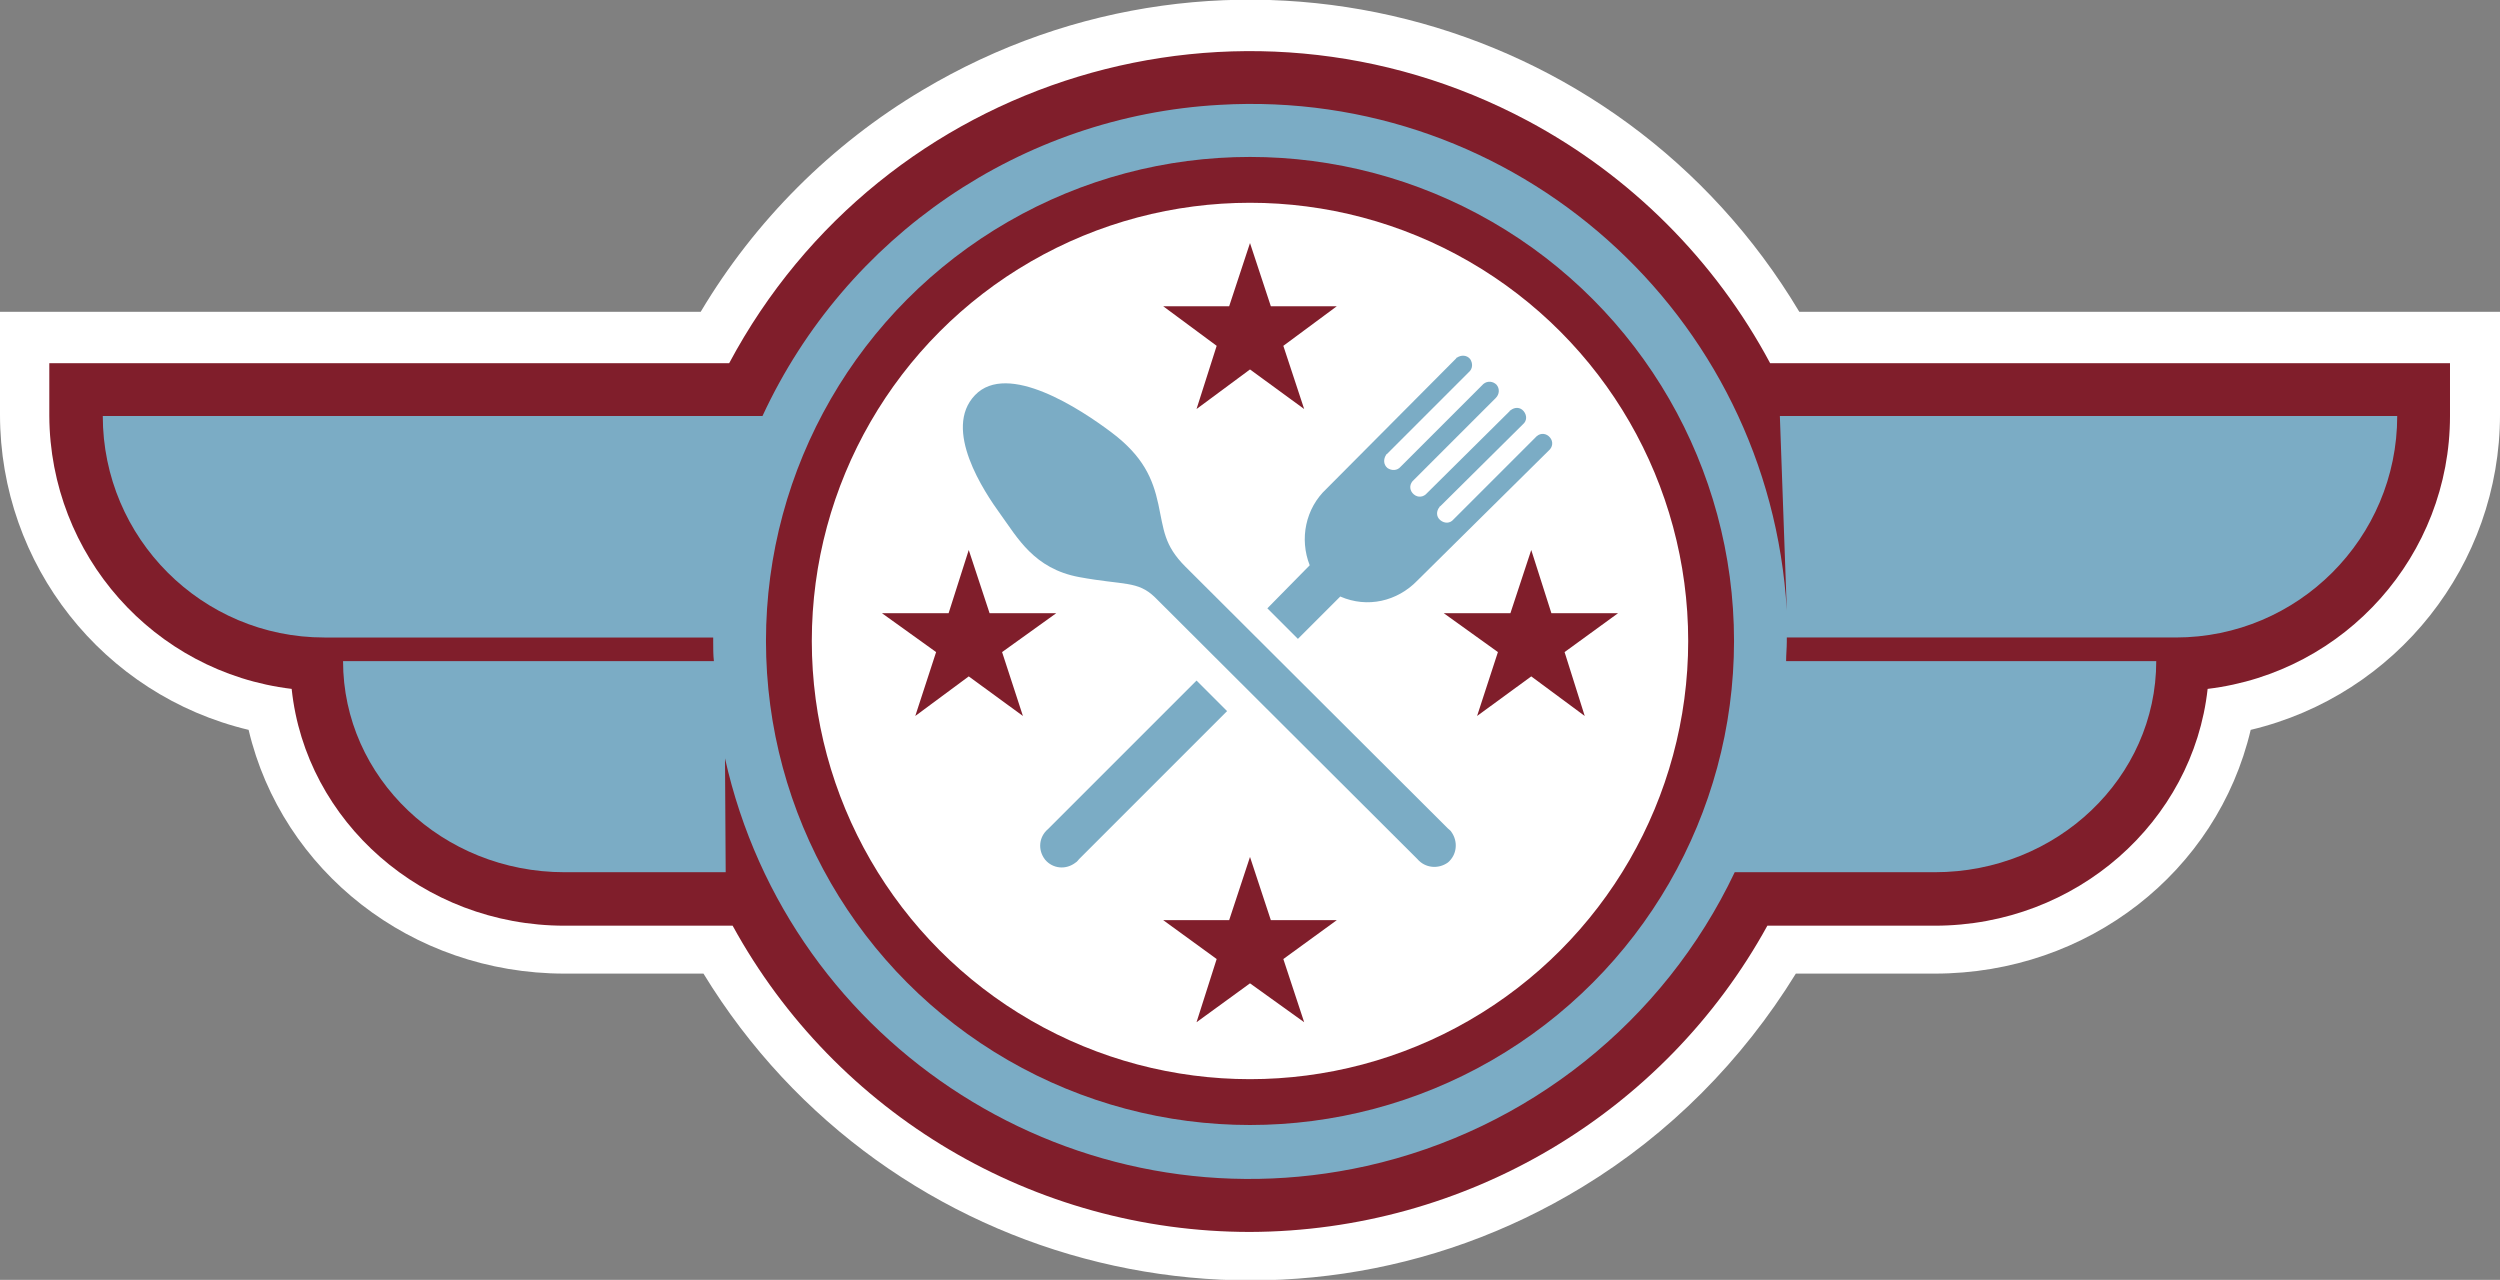 <?xml version="1.0" encoding="utf-8"?>
<!-- Generator: Adobe Illustrator 24.0.0, SVG Export Plug-In . SVG Version: 6.00 Build 0)  -->
<svg version="1.1" id="Layer_1" xmlns="http://www.w3.org/2000/svg" xmlns:xlink="http://www.w3.org/1999/xlink" x="0px" y="0px"
	 viewBox="0 0 360 184.3" style="enable-background:new 0 0 360 184.3;" xml:space="preserve">
<rect x="0" y="0" width="360" height="184.3" fill="#808080" stroke="none"/>
<style type="text/css">
	.st0{fill:#FFFFFF;}
	.st1{fill:#801E2B;}
	.st2{fill:#7BACC5;}
</style>
<title>LB_logo</title>
<path class="st0" d="M259.1,44.9C233,1.2,176.5-13.1,132.8,13c-13.1,7.8-24.1,18.8-31.9,31.9H0v14.8c0,21.6,14.8,40.4,35.8,45.4
	c4.8,20.3,23.4,35.1,45.5,35.1h20c26.5,43.4,83.2,57.2,126.6,30.7c12.5-7.6,23-18.2,30.7-30.7h20c22.1,0,40.7-14.7,45.5-35.1
	c21-5,35.9-23.8,35.9-45.4V44.9H259.1z"/>
<path class="st1" d="M180,177.4c-31,0-59.6-16.9-74.5-44.1H81.3c-20.4,0-37.3-15-39.3-34.1C22.1,96.8,7.2,79.9,7.1,59.9v-7.6H105
	c22.1-41.4,73.6-57,115-34.9c14.8,7.9,27,20.1,34.9,34.9h97.9v7.6c0,20-15,36.9-34.9,39.3c-2.1,19.1-18.9,34.1-39.3,34.1h-24.1
	C239.6,160.4,211,177.3,180,177.4z"/>
<path class="st2" d="M256.3,59.9l1,28c-2.5-42.7-39.1-75.3-81.7-72.8c-28.5,1.6-53.8,18.9-65.8,44.8h-95c0,17.6,14.3,31.9,31.9,31.9
	c0,0,0,0,0,0h56c0,0.2,0,0.4,0,0.6c0,1,0,1.9,0.1,2.8H49.4c0,16.8,14.3,30.4,31.9,30.4h23.2l-0.1-16.4c9.3,41.7,50.7,68,92.4,58.7
	c23.2-5.2,42.8-20.8,53-42.3h28.8c17.6,0,31.9-13.6,31.9-30.4h-53.3c0-0.9,0.1-1.9,0.1-2.8c0-0.6,0-1.2,0-1.8v1.2h56
	c17.6,0,31.9-14.3,31.9-31.9L256.3,59.9z"/>
<circle class="st1" cx="180" cy="92.3" r="69.7"/>
<circle class="st0" cx="180" cy="92.3" r="63.1"/>
<polygon class="st1" points="180,35 183,44.1 192.5,44.1 184.8,49.8 187.8,58.9 180,53.2 172.3,58.9 175.2,49.8 167.5,44.1 
	177,44.1 "/>
<polygon class="st1" points="180,123.4 183,132.5 192.5,132.5 184.8,138.1 187.8,147.2 180,141.6 172.3,147.2 175.2,138.1 
	167.5,132.5 177,132.5 "/>
<polygon class="st1" points="220.5,79.2 223.4,88.3 233,88.3 225.3,93.9 228.2,103.1 220.5,97.4 212.7,103.1 215.7,93.9 207.9,88.3 
	217.5,88.3 "/>
<polygon class="st1" points="139.5,79.2 142.5,88.3 152.1,88.3 144.3,93.9 147.3,103.1 139.5,97.4 131.8,103.1 134.8,93.9 127,88.3 
	136.6,88.3 "/>
<path class="st2" d="M166.3,86l37.8,37.7c1.1,1.3,3,1.5,4.4,0.5c1.3-1.1,1.5-3,0.5-4.4c-0.1-0.2-0.3-0.3-0.5-0.5l-37.8-37.7
	c-3.1-3.1-3.1-5.3-3.9-9s-2.2-6.9-6.7-10.3s-15-10.3-19.7-5.4s1.3,13.9,3.7,17.2s4.8,7.8,11.3,9S163.8,83.6,166.3,86z"/>
<path class="st2" d="M150.9,119.4c-1.3,1.1-1.5,3-0.4,4.4c1.1,1.3,3,1.5,4.4,0.4c0.2-0.1,0.3-0.3,0.5-0.5l21.3-21.3l-4.4-4.4
	L150.9,119.4z"/>
<path class="st2" d="M204.1,83.6l18.9-18.7c0.6-0.5,0.7-1.3,0.2-1.9c-0.5-0.6-1.3-0.7-1.9-0.2c-0.1,0.1-0.1,0.1-0.2,0.2l-11.8,11.8
	c-0.5,0.6-1.3,0.6-1.9,0.1c-0.6-0.5-0.6-1.3-0.1-1.9c0-0.1,0.1-0.1,0.1-0.1l11.9-11.8c0.6-0.5,0.6-1.3,0.1-1.9
	c-0.5-0.6-1.3-0.6-1.9-0.1c-0.1,0-0.1,0.1-0.1,0.1l-11.9,11.8c-0.5,0.6-1.3,0.7-1.9,0.2c-0.6-0.5-0.7-1.3-0.2-1.9
	c0.1-0.1,0.1-0.1,0.2-0.2l11.8-11.8c0.5-0.5,0.6-1.3,0.1-1.9c-0.5-0.5-1.3-0.6-1.9-0.1c0,0,0,0-0.1,0.1l-11.8,11.8
	c-0.5,0.6-1.3,0.6-1.9,0.2c-0.6-0.5-0.6-1.3-0.2-1.9c0-0.1,0.1-0.1,0.1-0.1l11.8-11.8c0.6-0.5,0.6-1.3,0.2-1.9
	c-0.5-0.6-1.3-0.6-1.9-0.2c-0.1,0-0.1,0.1-0.1,0.1l-18.7,18.8c-3,2.8-3.9,7.2-2.4,11l-6.1,6.2l4.4,4.4l6.1-6.1
	C196.9,87.6,201.2,86.6,204.1,83.6z"/>
</svg>
